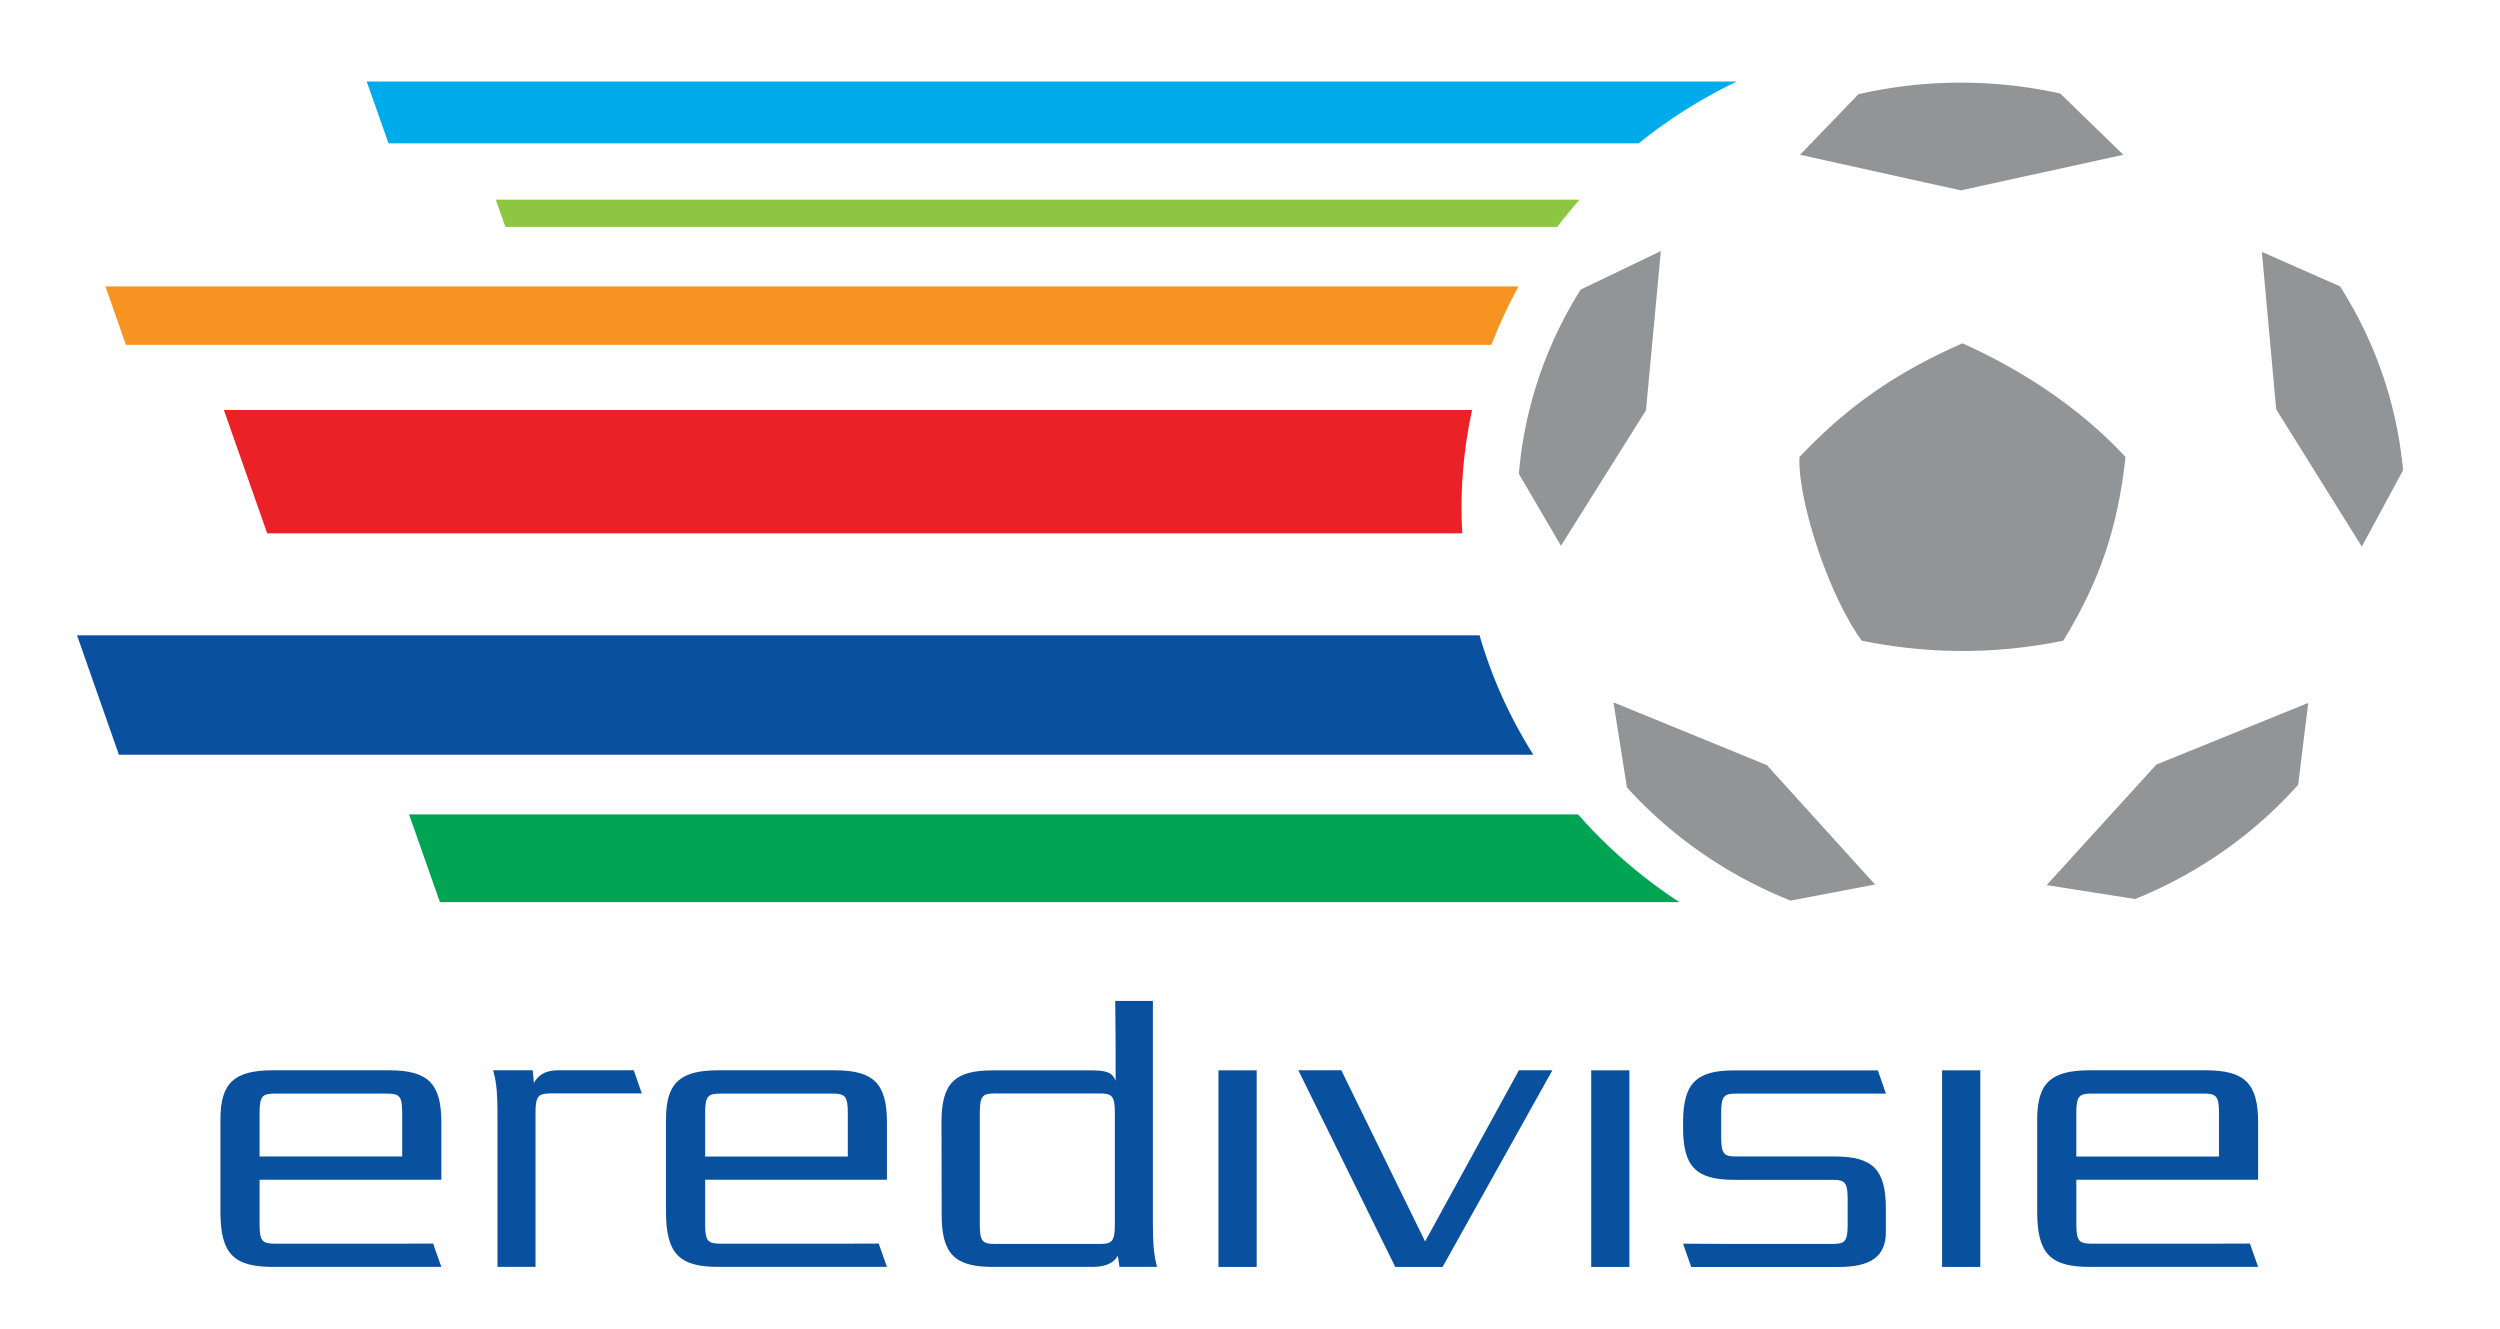 <?xml version="1.0" encoding="UTF-8" standalone="no"?>
<svg
   xmlns:dc="http://purl.org/dc/elements/1.1/"
   xmlns:cc="http://creativecommons.org/ns#"
   xmlns:rdf="http://www.w3.org/1999/02/22-rdf-syntax-ns#"
   xmlns:svg="http://www.w3.org/2000/svg"
   xmlns="http://www.w3.org/2000/svg"
   xmlns:sodipodi="http://sodipodi.sourceforge.net/DTD/sodipodi-0.dtd"
   xmlns:inkscape="http://www.inkscape.org/namespaces/inkscape"
   width="2500"
   height="1329"
   viewBox="0 0 270.95 144.08"
   version="1.1"
   id="svg18"
   sodipodi:docname="2003.svg"
   inkscape:version="1.0.1 (3bc2e813f5, 2020-09-07)">
  <defs
     id="defs22" />
  <sodipodi:namedview
     pagecolor="#ffffff"
     bordercolor="#666666"
     borderopacity="1"
     objecttolerance="10"
     gridtolerance="10"
     guidetolerance="10"
     inkscape:pageopacity="0"
     inkscape:pageshadow="2"
     inkscape:window-width="2560"
     inkscape:window-height="1412"
     id="namedview20"
     showgrid="false"
     inkscape:zoom="0.524"
     inkscape:cx="1250"
     inkscape:cy="664.5"
     inkscape:window-x="0"
     inkscape:window-y="0"
     inkscape:window-maximized="1"
     inkscape:current-layer="svg18" />
  <path
     d="M 171.041,88.29 H 44.305 l 3.348,9.514 H 182.029 a 54.105,51.858 0 0 1 -10.987,-9.514"
     fill="#00a452"
     id="path2"
     style="stroke-width:0.911" />
  <path
     d="m 39.715,8.836 2.365,6.701 H 177.621 A 54.002,51.759 0 0 1 188.258,8.836 Z"
     fill="#00abeb"
     id="path4"
     style="stroke-width:0.911" />
  <path
     d="m 11.39,31.051 2.223,6.337 H 161.651 a 54.368,52.11 0 0 1 2.933,-6.337 z"
     fill="#f79321"
     id="path6"
     style="stroke-width:0.911" />
  <path
     d="M 159.554,44.452 H 24.231 l 4.697,13.368 H 158.488 a 53.92,51.681 0 0 1 1.067,-13.368"
     fill="#ea2228"
     id="path8"
     style="stroke-width:0.911" />
  <path
     d="m 53.711,21.643 1.04,2.956 h 114.037 a 57.36,54.978 0 0 1 2.427,-2.956 z"
     fill="#8cc642"
     id="path10"
     style="stroke-width:0.911" />
  <path
     d="M 8.312,68.881 12.851,81.826 H 166.196 a 53.771,51.538 0 0 1 -5.832,-12.945 z"
     fill="#09509f"
     id="path12"
     style="stroke-width:0.911" />
  <path
     d="m 230.393,49.543 c -4.596,-4.955 -10.691,-9.189 -17.674,-12.324 -6.992,3.071 -12.303,6.659 -17.675,12.324 -0.196,4.577 3.068,14.83 6.751,19.913 7.161,1.464 14.477,1.514 21.855,0 3.82,-6.265 5.876,-11.993 6.744,-19.913 m -17.867,-28.904 17.627,-3.859 -6.831,-6.636 a 47.744,45.761 0 0 0 -21.89,0.071 l -6.326,6.564 z m -34.123,23.841 1.613,-17.262 -8.692,4.175 a 47.781,45.796 0 0 0 -6.7,19.978 l 4.562,7.796 z m 13.109,38.47 -16.632,-6.803 1.455,9.213 a 47.713,45.731 0 0 0 17.755,12.278 l 9.145,-1.746 z m 42.222,-0.06 -11.89,13.064 9.597,1.512 a 47.709,45.727 0 0 0 17.668,-12.388 l 1.091,-8.874 z m 12.992,-38.511 9.282,14.879 4.47,-8.275 A 47.817,45.831 0 0 0 253.647,31.044 l -8.471,-3.737 z"
     fill="#929495"
     id="path14"
     style="stroke-width:0.911" />
  <path
     d="m 203.367,116.041 h -15.4 c -4.144,0 -5.54,1.422 -5.54,5.638 v 0.587 c 0,4.217 1.396,5.643 5.54,5.643 h 10.672 c 1.303,0 1.631,0.244 1.631,2.078 v 2.788 c 0,1.838 -0.329,2.08 -1.631,2.08 h -11.579 l -4.633,-0.025 0.879,2.528 h 15.955 c 3.56,0 5.147,-1.17 5.147,-3.78 v -2.561 c 0,-4.218 -1.402,-5.64 -5.54,-5.64 H 188.185 c -1.301,0 -1.629,-0.245 -1.629,-2.08 v -2.658 c 0,-1.831 0.328,-2.08 1.629,-2.08 h 16.234 l -0.878,-2.515 h -0.174 z m 21.693,4.575 c 0,-1.812 0.333,-2.057 1.658,-2.057 h 12.146 c 1.323,0 1.661,0.244 1.661,2.057 v 4.763 h -15.465 z m 19.707,7.282 v -6.209 c 0,-4.223 -1.434,-5.656 -5.682,-5.656 h -12.59 c -4.244,0 -5.678,1.432 -5.678,5.333 v 10.013 c 0,4.54 1.434,5.968 5.678,5.968 h 18.274 l -0.894,-2.53 -3.812,0.011 h -13.344 c -1.324,0 -1.658,-0.249 -1.658,-2.066 v -4.864 z M 76.407,120.616 c 0,-1.812 0.334,-2.057 1.658,-2.057 h 12.146 c 1.328,0 1.661,0.244 1.661,2.057 v 4.763 H 76.407 Z m 19.708,7.282 v -6.209 c 0,-4.223 -1.434,-5.656 -5.68,-5.656 H 77.841 c -4.243,0 -5.677,1.432 -5.677,5.333 v 10.013 c 0,4.54 1.434,5.968 5.677,5.968 h 18.275 l -0.894,-2.53 -3.813,0.011 H 78.065 c -1.323,0 -1.658,-0.249 -1.658,-2.066 v -4.864 z M 68.304,116.033 h -7.842 c -1.577,0 -2.258,0.702 -2.622,1.376 -0.054,-0.558 -0.127,-1.376 -0.127,-1.376 h -4.29 l 0.078,0.3 c 0.293,1.181 0.393,2.285 0.393,4.373 v 16.637 h 4.123 v -16.741 c 0,-1.821 0.336,-2.061 1.658,-2.061 h 9.866 l -0.875,-2.508 z m 52.518,16.741 c 0,1.838 -0.329,2.085 -1.632,2.085 h -11.378 c -1.306,0 -1.631,-0.247 -1.631,-2.085 v -12.149 c 0,-1.834 0.325,-2.08 1.631,-2.08 h 11.378 c 1.304,0 1.632,0.246 1.632,2.08 z m 4.507,4.298 c -0.288,-1.177 -0.383,-2.284 -0.383,-4.383 v -24.172 h -4.081 l 0.04,4.664 v 3.971 c -0.2,-0.46 -0.458,-0.744 -0.826,-0.877 -0.479,-0.199 -1.128,-0.235 -1.953,-0.235 h -10.554 c -4.144,0 -5.544,1.417 -5.544,5.633 l 0.021,10.041 c 0,4.214 1.398,5.633 5.539,5.633 h 10.772 c 1.007,0 2.254,-0.194 2.786,-1.234 0.071,0.503 0.176,1.234 0.176,1.234 h 4.068 z m 6.726,-21.031 h 4.144 v 21.308 h -4.144 z m 40.412,0 h 4.14 v 21.308 h -4.14 z m 38.041,0 h 4.14 v 21.308 h -4.14 z m -45.88,-0.008 -10.17,18.556 -9.083,-18.556 h -4.66 l 10.506,21.316 h 5.135 l 11.9,-21.316 z m -136.528,4.583 c 0,-1.812 0.335,-2.057 1.657,-2.057 h 12.149 c 1.325,0 1.657,0.244 1.657,2.057 v 4.763 H 28.1 Z m 19.708,7.282 v -6.209 c 0,-4.223 -1.432,-5.656 -5.68,-5.656 h -12.59 c -4.246,0 -5.681,1.432 -5.681,5.333 v 10.013 c 0,4.54 1.436,5.968 5.681,5.968 H 47.808 l -0.894,-2.53 -3.808,0.011 H 29.758 c -1.322,0 -1.657,-0.249 -1.657,-2.066 v -4.864 z"
     fill="#09509f"
     id="path16"
     style="stroke-width:0.911" />
</svg>
